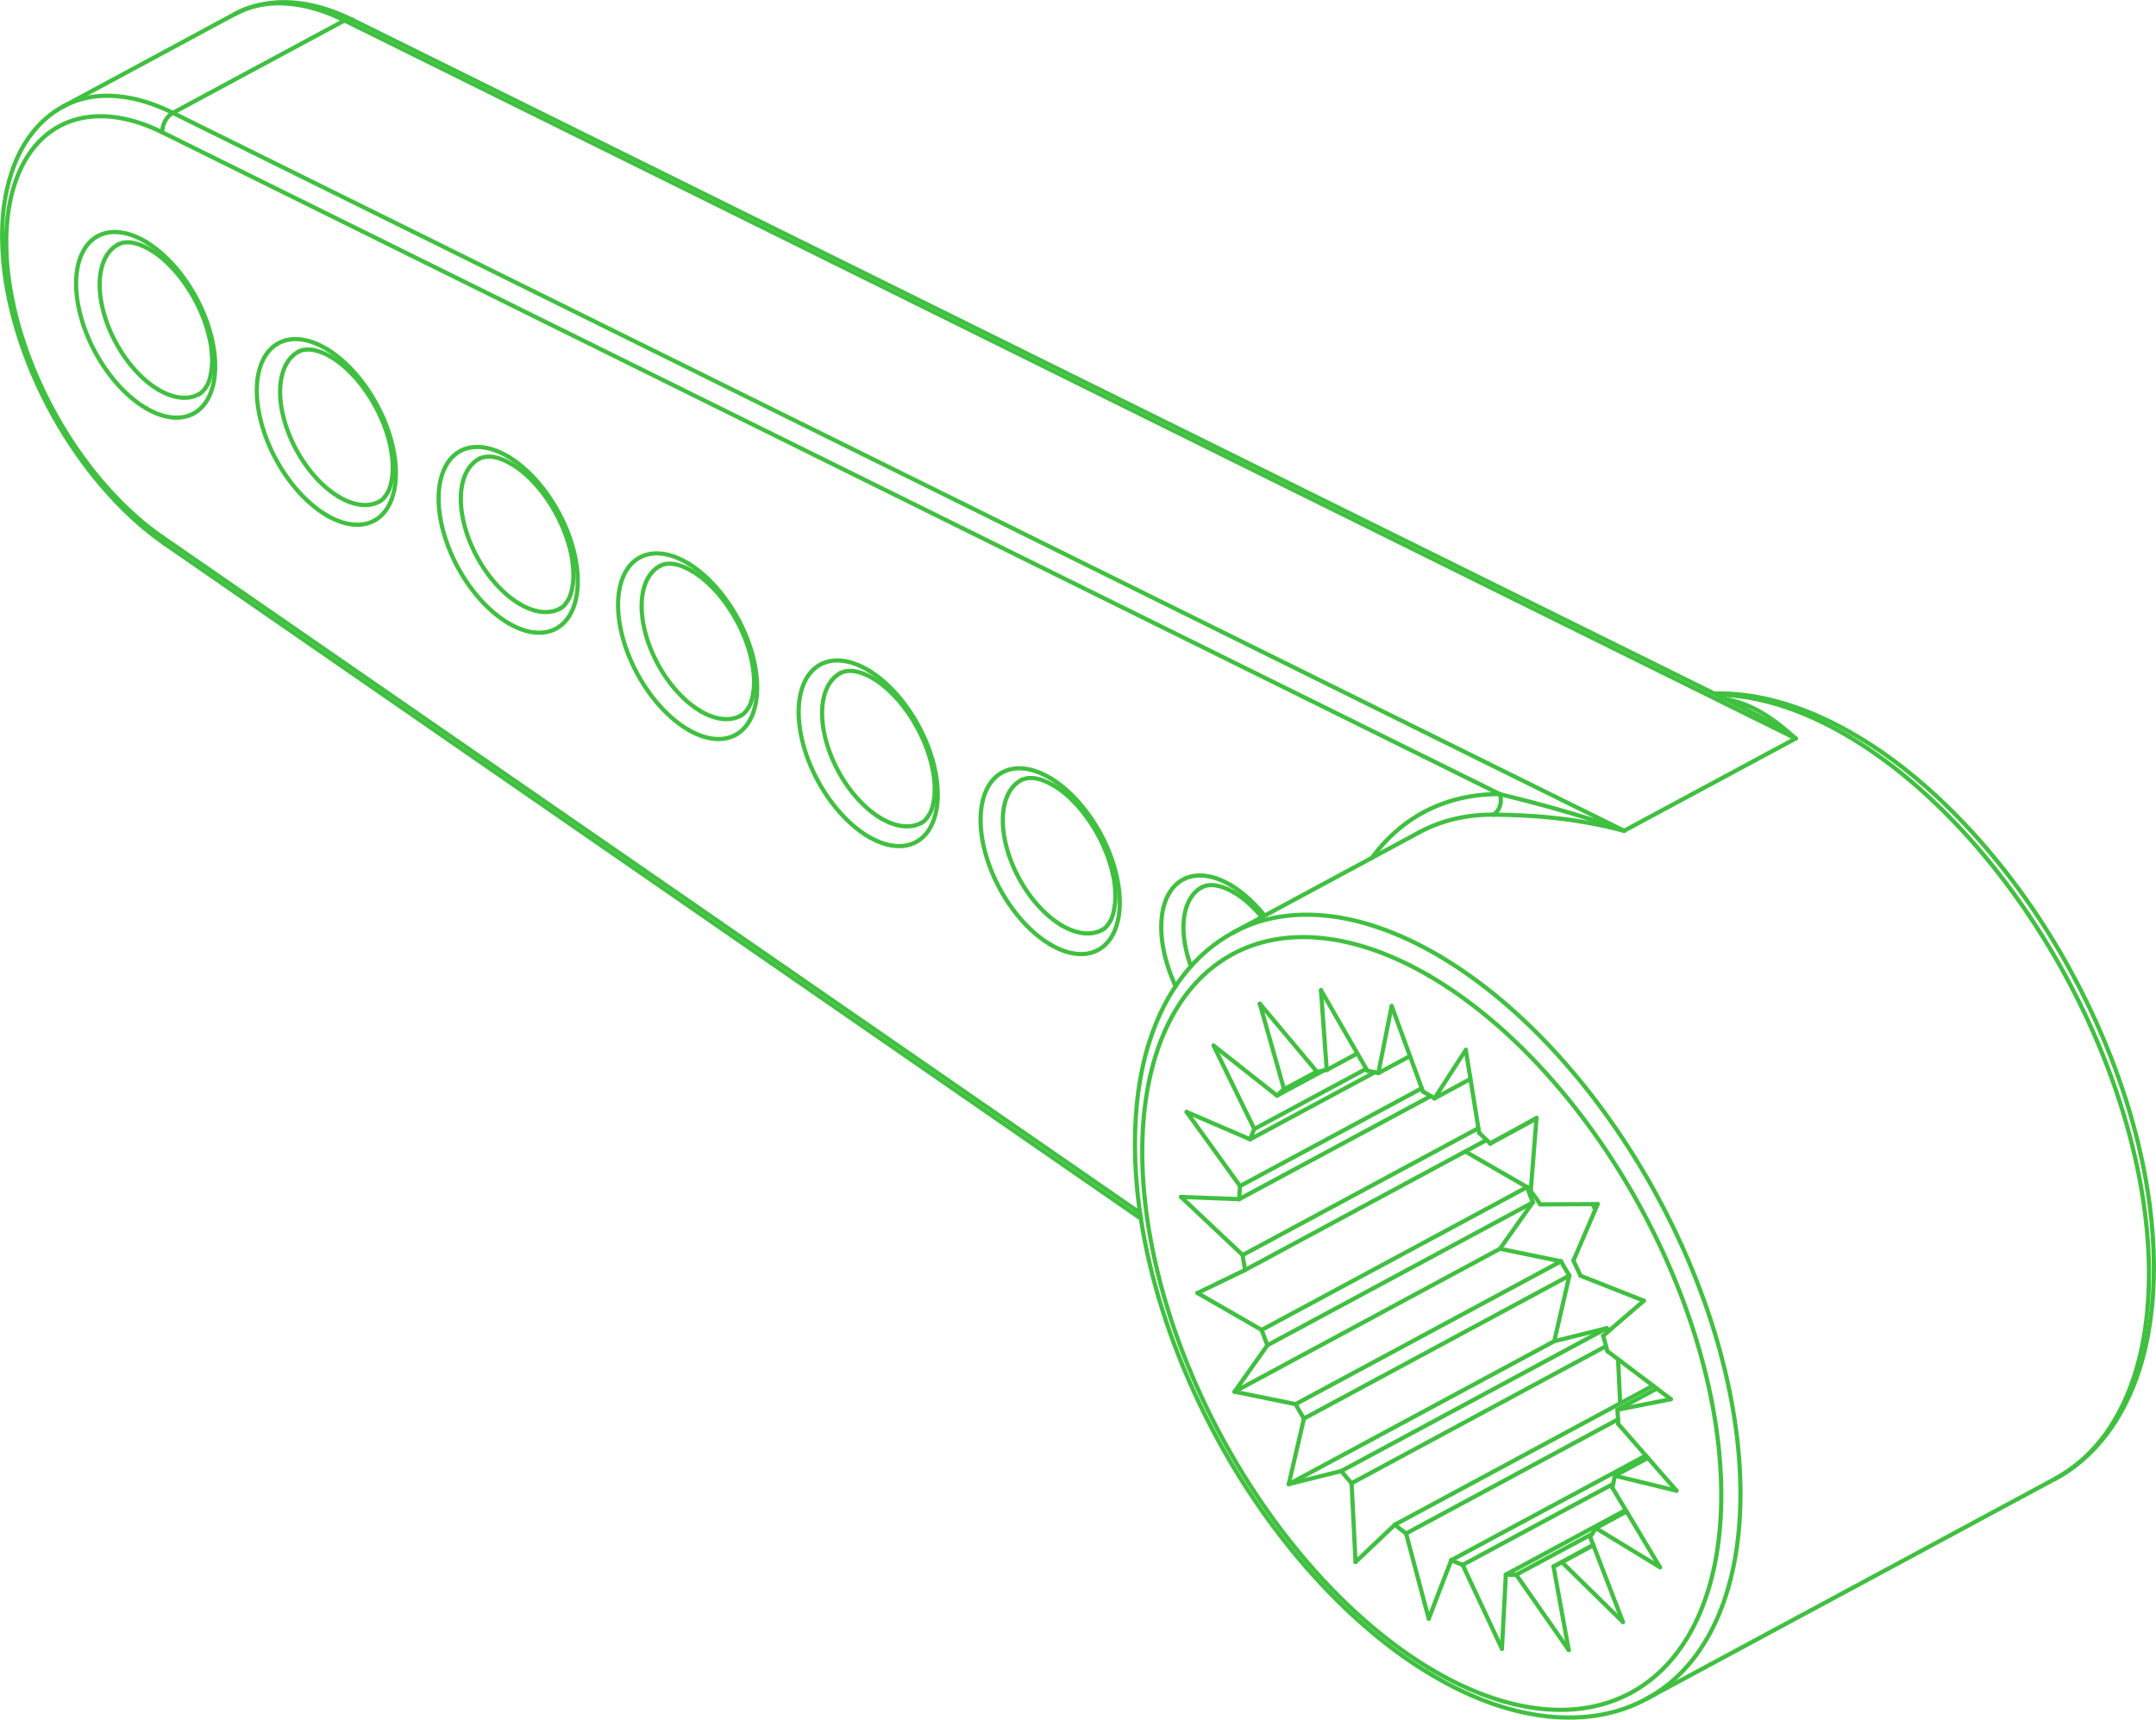 <?xml version='1.0' encoding='utf-8'?>
<svg width="513mm" height="409.294mm" viewBox="-9.084 -6.642 16.465 13.136" version="1.1" xmlns="http://www.w3.org/2000/svg">
  <g transform="scale(1,-1)" stroke-linecap="round">
    <g fill="none" stroke="rgb(64,192,64)" stroke-width="0.032" id="Visible">
      <path d="M 3.079,-2.556 A 1.375,0.782 118.301 0,1 3.099,-2.6" />
      <line x1="3.186" y1="-3.504" x2="1.159" y2="-4.595" />
      <path d="M 3.186,-3.504 A 2.1,1.195 118.301 0,1 3.203,-3.524" />
      <line x1="3.181" y1="-3.641" x2="1.238" y2="-4.688" />
      <path d="M 1.159,-4.595 A 2.1,1.195 118.301 0,1 1.238,-4.688" />
      <line x1="3.338" y1="-4.904" x2="3.103" y2="-5.031" />
      <path d="M 3.059,-5.096 A 2.1,1.195 118.301 0,1 3.103,-5.031" />
      <line x1="3.331" y1="-4.893" x2="2.416" y2="-5.386" />
      <line x1="3.074" y1="-5.076" x2="2.495" y2="-5.387" />
      <path d="M 2.416,-5.386 A 2.1,1.195 118.301 0,1 2.495,-5.387" />
      <line x1="3.484" y1="-4.477" x2="1.999" y2="-5.276" />
      <line x1="3.236" y1="-4.693" x2="2.086" y2="-5.312" />
      <path d="M 1.999,-5.276 A 2.1,1.195 118.301 0,1 2.086,-5.312" />
      <path d="M 1.442,-1.555 A 2.1,1.195 118.301 0,1 1.358,-1.537" />
      <line x1="1.684" y1="-1.425" x2="1.442" y2="-1.555" />
      <line x1="2.65" y1="-1.902" x2="2.296" y2="-2.093" />
      <path d="M 2.296,-2.093 A 2.1,1.195 118.301 0,1 2.212,-2.012" />
      <path d="M 2.679,-2.558 A 2.1,1.195 118.301 0,1 2.606,-2.456" />
      <path d="M 2.986,-3.103 A 2.1,1.195 118.301 0,1 2.932,-2.988" />
      <line x1="3.569" y1="-3.965" x2="3.268" y2="-4.127" />
      <path d="M 3.274,-4.235 A 2.1,1.195 118.301 0,1 3.268,-4.127" />
      <line x1="3.084" y1="-5.16" x2="2.78" y2="-5.324" />
      <line x1="3.084" y1="-5.161" x2="2.844" y2="-5.291" />
      <path d="M 2.78,-5.324 A 2.1,1.195 118.301 0,1 2.823,-5.303" />
      <path d="M 2.823,-5.303 A 2.1,1.195 118.301 0,1 2.844,-5.291" />
      <path d="M 3.191,-3.679 A 2.1,1.195 118.301 0,1 3.159,-3.562" />
      <line x1="3.501" y1="-4.495" x2="3.248" y2="-4.631" />
      <path d="M 3.229,-4.722 A 2.1,1.195 118.301 0,1 3.248,-4.631" />
      <line x1="1.842" y1="-1.731" x2="0.38" y2="-2.518" />
      <path d="M 0.386,-2.418 A 2.1,1.195 118.301 0,1 0.38,-2.518" />
      <line x1="1.774" y1="-1.671" x2="0.386" y2="-2.418" />
      <line x1="0.972" y1="-1.544" x2="0.722" y2="-1.678" />
      <line x1="1.024" y1="-1.536" x2="0.668" y2="-1.727" />
      <path d="M 0.722,-1.678 A 2.1,1.195 118.301 0,1 0.668,-1.727" />
      <path d="M 1.048,-1.531 A 2.1,1.195 118.301 0,1 0.975,-1.547" />
      <line x1="1.282" y1="-1.405" x2="1.048" y2="-1.531" />
      <line x1="2.145" y1="-1.6" x2="1.871" y2="-1.748" />
      <path d="M 1.871,-1.748 A 2.1,1.195 118.301 0,1 1.783,-1.696" />
      <line x1="2.622" y1="-2.543" x2="0.595" y2="-3.634" />
      <path d="M 0.551,-3.517 A 2.1,1.195 118.301 0,1 0.595,-3.634" />
      <line x1="2.578" y1="-2.426" x2="0.551" y2="-3.517" />
      <path d="M 2.578,-2.426 A 2.1,1.195 118.301 0,1 2.622,-2.543" />
      <line x1="1.35" y1="-1.522" x2="0.495" y2="-1.982" />
      <line x1="1.415" y1="-1.549" x2="0.463" y2="-2.061" />
      <path d="M 0.495,-1.982 A 2.1,1.195 118.301 0,1 0.463,-2.061" />
      <line x1="2.901" y1="-3.102" x2="0.874" y2="-4.194" />
      <path d="M 0.81,-4.084 A 2.1,1.195 118.301 0,1 0.874,-4.194" />
      <line x1="2.837" y1="-2.993" x2="0.81" y2="-4.084" />
      <path d="M 2.837,-2.993 A 2.1,1.195 118.301 0,1 2.901,-3.102" />
      <line x1="2.206" y1="-1.976" x2="0.406" y2="-2.945" />
      <line x1="2.269" y1="-2.066" x2="0.425" y2="-3.059" />
      <path d="M 0.406,-2.945 A 2.1,1.195 118.301 0,1 0.425,-3.059" />
      <path d="M 4.067,1.306 C 4.281,1.277 4.451,1.162 4.629,1.001" />
      <path d="M 3.319,0.296 C 3.136,0.343 2.958,0.376 2.785,0.394 C 2.615,0.413 2.452,0.418 2.32,0.419" />
      <line x1="1.268" y1="-5.29" x2="1.568" y2="-5.005" />
      <line x1="1.238" y1="-4.688" x2="1.268" y2="-5.29" />
      <line x1="0.758" y1="-4.695" x2="1.159" y2="-4.595" />
      <line x1="0.874" y1="-4.194" x2="0.758" y2="-4.695" />
      <line x1="0.344" y1="-3.989" x2="0.81" y2="-4.084" />
      <line x1="0.595" y1="-3.634" x2="0.344" y2="-3.989" />
      <line x1="0.061" y1="-3.235" x2="0.551" y2="-3.517" />
      <line x1="0.425" y1="-3.059" x2="0.061" y2="-3.235" />
      <line x1="-0.065" y1="-2.501" x2="0.406" y2="-2.945" />
      <line x1="0.38" y1="-2.518" x2="-0.065" y2="-2.501" />
      <line x1="-0.022" y1="-1.852" x2="0.386" y2="-2.418" />
      <line x1="0.463" y1="-2.061" x2="-0.022" y2="-1.852" />
      <line x1="0.184" y1="-1.345" x2="0.495" y2="-1.982" />
      <line x1="0.668" y1="-1.727" x2="0.184" y2="-1.345" />
      <line x1="0.537" y1="-1.025" x2="0.722" y2="-1.678" />
      <line x1="0.975" y1="-1.547" x2="0.537" y2="-1.025" />
      <line x1="1.004" y1="-0.922" x2="1.048" y2="-1.531" />
      <line x1="1.358" y1="-1.537" x2="1.004" y2="-0.922" />
      <line x1="1.544" y1="-1.043" x2="1.442" y2="-1.555" />
      <line x1="1.783" y1="-1.696" x2="1.544" y2="-1.043" />
      <line x1="2.11" y1="-1.378" x2="1.871" y2="-1.748" />
      <line x1="2.212" y1="-2.012" x2="2.11" y2="-1.378" />
      <line x1="2.65" y1="-1.898" x2="2.296" y2="-2.093" />
      <line x1="2.606" y1="-2.456" x2="2.65" y2="-1.898" />
      <line x1="3.117" y1="-2.556" x2="2.679" y2="-2.558" />
      <line x1="2.932" y1="-2.988" x2="3.117" y2="-2.556" />
      <line x1="3.47" y1="-3.294" x2="2.986" y2="-3.103" />
      <line x1="3.159" y1="-3.562" x2="3.47" y2="-3.294" />
      <line x1="3.676" y1="-4.046" x2="3.191" y2="-3.679" />
      <line x1="3.268" y1="-4.127" x2="3.676" y2="-4.046" />
      <line x1="3.719" y1="-4.745" x2="3.274" y2="-4.235" />
      <line x1="3.248" y1="-4.631" x2="3.719" y2="-4.745" />
      <line x1="3.593" y1="-5.33" x2="3.229" y2="-4.722" />
      <line x1="3.103" y1="-5.031" x2="3.593" y2="-5.33" />
      <line x1="3.31" y1="-5.748" x2="3.059" y2="-5.096" />
      <line x1="2.844" y1="-5.291" x2="3.31" y2="-5.748" />
      <line x1="2.896" y1="-5.962" x2="2.78" y2="-5.324" />
      <line x1="2.495" y1="-5.387" x2="2.896" y2="-5.962" />
      <line x1="2.386" y1="-5.953" x2="2.416" y2="-5.386" />
      <line x1="2.086" y1="-5.312" x2="2.386" y2="-5.953" />
      <line x1="1.827" y1="-5.723" x2="1.999" y2="-5.276" />
      <line x1="1.654" y1="-5.072" x2="1.827" y2="-5.723" />
      <path d="M 1.568,-5.005 A 2.1,1.195 118.301 0,1 1.654,-5.072" />
      <line x1="3.273" y1="-4.2" x2="1.654" y2="-5.072" />
      <line x1="3.54" y1="-3.943" x2="1.568" y2="-5.005" />
      <line x1="2.106" y1="-2.154" x2="2.578" y2="-2.426" />
      <line x1="2.622" y1="-2.543" x2="2.371" y2="-2.897" />
      <line x1="2.371" y1="-2.897" x2="2.837" y2="-2.993" />
      <line x1="2.901" y1="-3.102" x2="2.786" y2="-3.603" />
      <line x1="2.786" y1="-3.603" x2="3.186" y2="-3.504" />
      <line x1="3.273" y1="-3.741" x2="3.289" y2="-4.078" />
      <line x1="2.786" y1="-3.603" x2="0.758" y2="-4.695" />
      <line x1="2.371" y1="-2.897" x2="0.344" y2="-3.989" />
      <path d="M 4.629,1.001 Q 4.438,1.13 4.242,1.228" />
      <path d="M 2.37,0.576 A 0.12,0.094 89.749 0,0 2.32,0.419" />
      <path d="M 2.37,0.576 C 2.655,0.505 2.99,0.418 3.319,0.296" />
      <path d="M 1.827,-6.098 A 3.205,1.824 118.301 1,1 1.827,-0.81" />
      <path d="M 1.914,-0.664 A 3.325,1.892 -61.699 0,0 3.49,-6.335" />
      <path d="M 6.611,-4.654 A 3.325,1.892 118.301 0,1 5.034,1.016" />
      <path d="M -7.875,3.666 A 0.65,0.37 118.301 0,1 -7.567,3.63" />
      <path d="M -7.962,4.79 A 0.77,0.438 -61.699 0,0 -7.962,3.52" />
      <path d="M -0.977,-0.426 A 0.65,0.37 118.301 0,1 -0.669,-0.462" />
      <path d="M -1.064,0.699 A 0.77,0.438 -61.699 0,0 -1.064,-0.572" />
      <path d="M 0.316,-0.12 A 0.77,0.438 -61.699 0,0 0.573,-0.352" />
      <path d="M -2.357,0.392 A 0.65,0.37 118.301 0,1 -2.049,0.356" />
      <path d="M -2.444,1.517 A 0.77,0.438 -61.699 0,0 -2.444,0.247" />
      <path d="M -3.736,1.211 A 0.65,0.37 118.301 0,1 -3.428,1.175" />
      <path d="M -3.823,2.335 A 0.77,0.438 -61.699 0,0 -3.823,1.065" />
      <path d="M -5.116,2.029 A 0.65,0.37 118.301 0,1 -4.808,1.993" />
      <path d="M -5.203,3.154 A 0.77,0.438 -61.699 0,0 -5.203,1.883" />
      <path d="M -6.496,2.847 A 0.65,0.37 118.301 0,1 -6.187,2.811" />
      <path d="M -6.582,3.972 A 0.77,0.438 -61.699 0,0 -6.582,2.702" />
      <path d="M -8.183,4.774 A 0.65,0.37 118.301 0,1 -7.875,3.666" />
      <path d="M -1.285,0.683 A 0.65,0.37 118.301 0,1 -0.977,-0.426" />
      <path d="M 0.094,-0.136 A 0.65,0.37 118.301 0,1 0.011,-0.738" />
      <path d="M -2.665,1.501 A 0.65,0.37 118.301 0,1 -2.357,0.392" />
      <path d="M -4.044,2.319 A 0.65,0.37 118.301 0,1 -3.736,1.211" />
      <path d="M -5.424,3.138 A 0.65,0.37 118.301 0,1 -5.116,2.029" />
      <path d="M -6.804,3.956 A 0.65,0.37 118.301 0,1 -6.496,2.847" />
      <line x1="-6.453" y1="6.486" x2="-7.764" y2="5.78" />
      <path d="M -6.453,6.486 A 2.0,1.138 118.301 0,1 -7.289,6.536" />
      <path d="M -8.599,5.83 A 2.0,1.138 -61.699 0,0 -7.764,5.78" />
      <line x1="4.629" y1="1.001" x2="3.319" y2="0.296" />
      <line x1="4.629" y1="1.001" x2="-6.453" y2="6.486" />
      <line x1="-7.764" y1="5.78" x2="3.319" y2="0.296" />
      <path d="M 5.034,1.016 A 3.325,1.892 118.301 0,1 4.025,1.335" />
      <path d="M 0.337,-0.48 A 3.325,1.892 -61.699 0,0 1.914,-0.664" />
      <path d="M 2.32,0.419 A 3.325,1.892 118.301 0,1 1.756,0.285" />
      <path d="M -6.582,2.702 A 0.77,0.438 -61.699 1,0 -6.582,3.972" />
      <path d="M -5.203,1.883 A 0.77,0.438 -61.699 1,0 -5.203,3.154" />
      <path d="M -3.823,1.065 A 0.77,0.438 -61.699 1,0 -3.823,2.335" />
      <path d="M -2.444,0.247 A 0.77,0.438 -61.699 1,0 -2.444,1.517" />
      <line x1="2.37" y1="0.576" x2="-7.844" y2="5.631" />
      <path d="M -7.844,5.631 A 1.88,1.07 118.301 0,1 -7.844,2.539" />
      <line x1="-7.844" y1="2.539" x2="-0.378" y2="-2.623" />
      <path d="M 1.392,0.088 A 3.445,1.96 -61.699 0,0 2.37,0.576" />
      <path d="M -0.106,-0.891 A 0.77,0.438 -61.699 0,0 0.316,-0.12" />
      <path d="M -1.064,-0.572 A 0.77,0.438 -61.699 1,0 -1.064,0.699" />
      <path d="M -7.962,3.52 A 0.77,0.438 -61.699 1,0 -7.962,4.79" />
      <path d="M 1.827,-0.81 A 3.205,1.824 118.301 0,1 1.827,-6.098" />
      <path d="M -6.393,6.491 A 0.12,0.077 -116.33 0,1 -6.453,6.486" />
      <path d="M -7.825,2.488 A 0.12,0.066 55.337 0,0 -7.844,2.539" />
      <path d="M -7.844,5.631 A 0.12,0.077 63.67 0,0 -7.764,5.78" />
      <path d="M 1.853,-6.154 C 2.46,-6.517 3.058,-6.572 3.49,-6.335" />
      <path d="M 6.611,-4.654 C 6.906,-4.496 7.133,-4.206 7.257,-3.81 C 7.404,-3.347 7.401,-2.739 7.247,-2.101 C 7.14,-1.655 6.96,-1.195 6.725,-0.767 C 6.305,0.004 5.703,0.663 5.095,1.02" />
      <path d="M -7.567,3.63 C -7.544,3.64 -7.523,3.663 -7.502,3.699 C -7.485,3.728 -7.474,3.772 -7.467,3.831 C -7.461,3.882 -7.464,3.941 -7.474,4.009 C -7.492,4.118 -7.535,4.243 -7.597,4.356 C -7.639,4.433 -7.687,4.503 -7.74,4.564 C -7.807,4.64 -7.872,4.697 -7.936,4.734" />
      <path d="M -0.669,-0.462 C -0.646,-0.452 -0.625,-0.429 -0.604,-0.392 C -0.587,-0.363 -0.576,-0.319 -0.569,-0.26 C -0.563,-0.21 -0.566,-0.15 -0.576,-0.082 C -0.594,0.027 -0.637,0.151 -0.699,0.265 C -0.741,0.342 -0.789,0.411 -0.842,0.473 C -0.909,0.549 -0.974,0.605 -1.038,0.642" />
      <path d="M 0.553,-0.364 Q 0.445,-0.236 0.341,-0.176" />
      <path d="M -2.049,0.356 C -2.026,0.366 -2.004,0.39 -1.984,0.426 C -1.967,0.455 -1.955,0.499 -1.948,0.558 C -1.943,0.609 -1.945,0.668 -1.956,0.736 C -1.974,0.845 -2.016,0.969 -2.079,1.083 C -2.12,1.16 -2.168,1.229 -2.221,1.291 C -2.289,1.367 -2.354,1.423 -2.418,1.461" />
      <path d="M -3.428,1.175 C -3.406,1.185 -3.384,1.208 -3.363,1.244 C -3.347,1.273 -3.335,1.317 -3.328,1.376 C -3.322,1.427 -3.325,1.486 -3.336,1.554 C -3.353,1.663 -3.396,1.788 -3.458,1.901 C -3.5,1.978 -3.548,2.048 -3.601,2.109 C -3.668,2.185 -3.734,2.242 -3.798,2.279" />
      <path d="M -4.808,1.993 C -4.785,2.003 -4.764,2.026 -4.743,2.063 C -4.726,2.092 -4.714,2.136 -4.707,2.195 C -4.702,2.245 -4.705,2.305 -4.715,2.373 C -4.733,2.482 -4.776,2.606 -4.838,2.72 C -4.88,2.797 -4.927,2.866 -4.981,2.928 C -5.048,3.004 -5.113,3.06 -5.177,3.097" />
      <path d="M -6.187,2.811 C -6.165,2.821 -6.143,2.845 -6.123,2.881 C -6.106,2.91 -6.094,2.954 -6.087,3.013 C -6.082,3.064 -6.084,3.123 -6.095,3.191 C -6.112,3.3 -6.155,3.424 -6.217,3.538 C -6.259,3.615 -6.307,3.684 -6.36,3.746 C -6.427,3.822 -6.493,3.878 -6.557,3.916" />
      <line x1="6.611" y1="-4.654" x2="3.49" y2="-6.335" />
      <line x1="-7.289" y1="6.536" x2="-8.599" y2="5.83" />
      <line x1="1.756" y1="0.285" x2="0.337" y2="-0.48" />
      <path d="M -7.289,6.536 C -7.2,6.583 -7.102,6.612 -6.994,6.622 C -6.814,6.639 -6.608,6.597 -6.393,6.491" />
      <line x1="4.242" y1="1.228" x2="-6.393" y2="6.491" />
      <path d="M -6.804,3.956 C -6.79,3.964 -6.773,3.969 -6.753,3.971 C -6.714,3.976 -6.648,3.969 -6.557,3.916" />
      <path d="M -5.424,3.138 C -5.41,3.145 -5.393,3.15 -5.374,3.153 C -5.334,3.158 -5.268,3.151 -5.177,3.097" />
      <path d="M -4.044,2.319 C -4.031,2.327 -4.014,2.332 -3.994,2.335 C -3.954,2.34 -3.889,2.333 -3.798,2.279" />
      <path d="M -2.665,1.501 C -2.651,1.509 -2.634,1.514 -2.614,1.516 C -2.575,1.521 -2.509,1.514 -2.418,1.461" />
      <line x1="-0.371" y1="-2.667" x2="-7.825" y2="2.488" />
      <path d="M -7.825,2.488 C -8.165,2.721 -8.493,3.108 -8.721,3.547 C -8.937,3.96 -9.062,4.414 -9.067,4.802 C -9.07,4.944 -9.058,5.076 -9.031,5.196 C -8.99,5.375 -8.924,5.521 -8.831,5.635 C -8.764,5.718 -8.687,5.783 -8.599,5.83" />
      <path d="M 0.094,-0.136 C 0.108,-0.128 0.125,-0.123 0.145,-0.12 C 0.184,-0.116 0.25,-0.122 0.341,-0.176" />
      <path d="M -1.285,0.683 C -1.271,0.69 -1.255,0.695 -1.235,0.698 C -1.195,0.703 -1.13,0.696 -1.038,0.642" />
      <path d="M -8.183,4.774 C -8.169,4.782 -8.153,4.787 -8.133,4.79 C -8.093,4.795 -8.028,4.788 -7.936,4.734" />
      <path d="M 4.007,1.344 C 4.34,1.355 4.718,1.245 5.095,1.02" />
      <path d="M 1.853,-6.154 C 1.232,-5.79 0.618,-5.11 0.197,-4.319 C -0.021,-3.912 -0.189,-3.48 -0.293,-3.058 C -0.455,-2.404 -0.457,-1.78 -0.304,-1.308 C -0.179,-0.92 0.046,-0.636 0.337,-0.48" />
    </g>
  </g>
</svg>